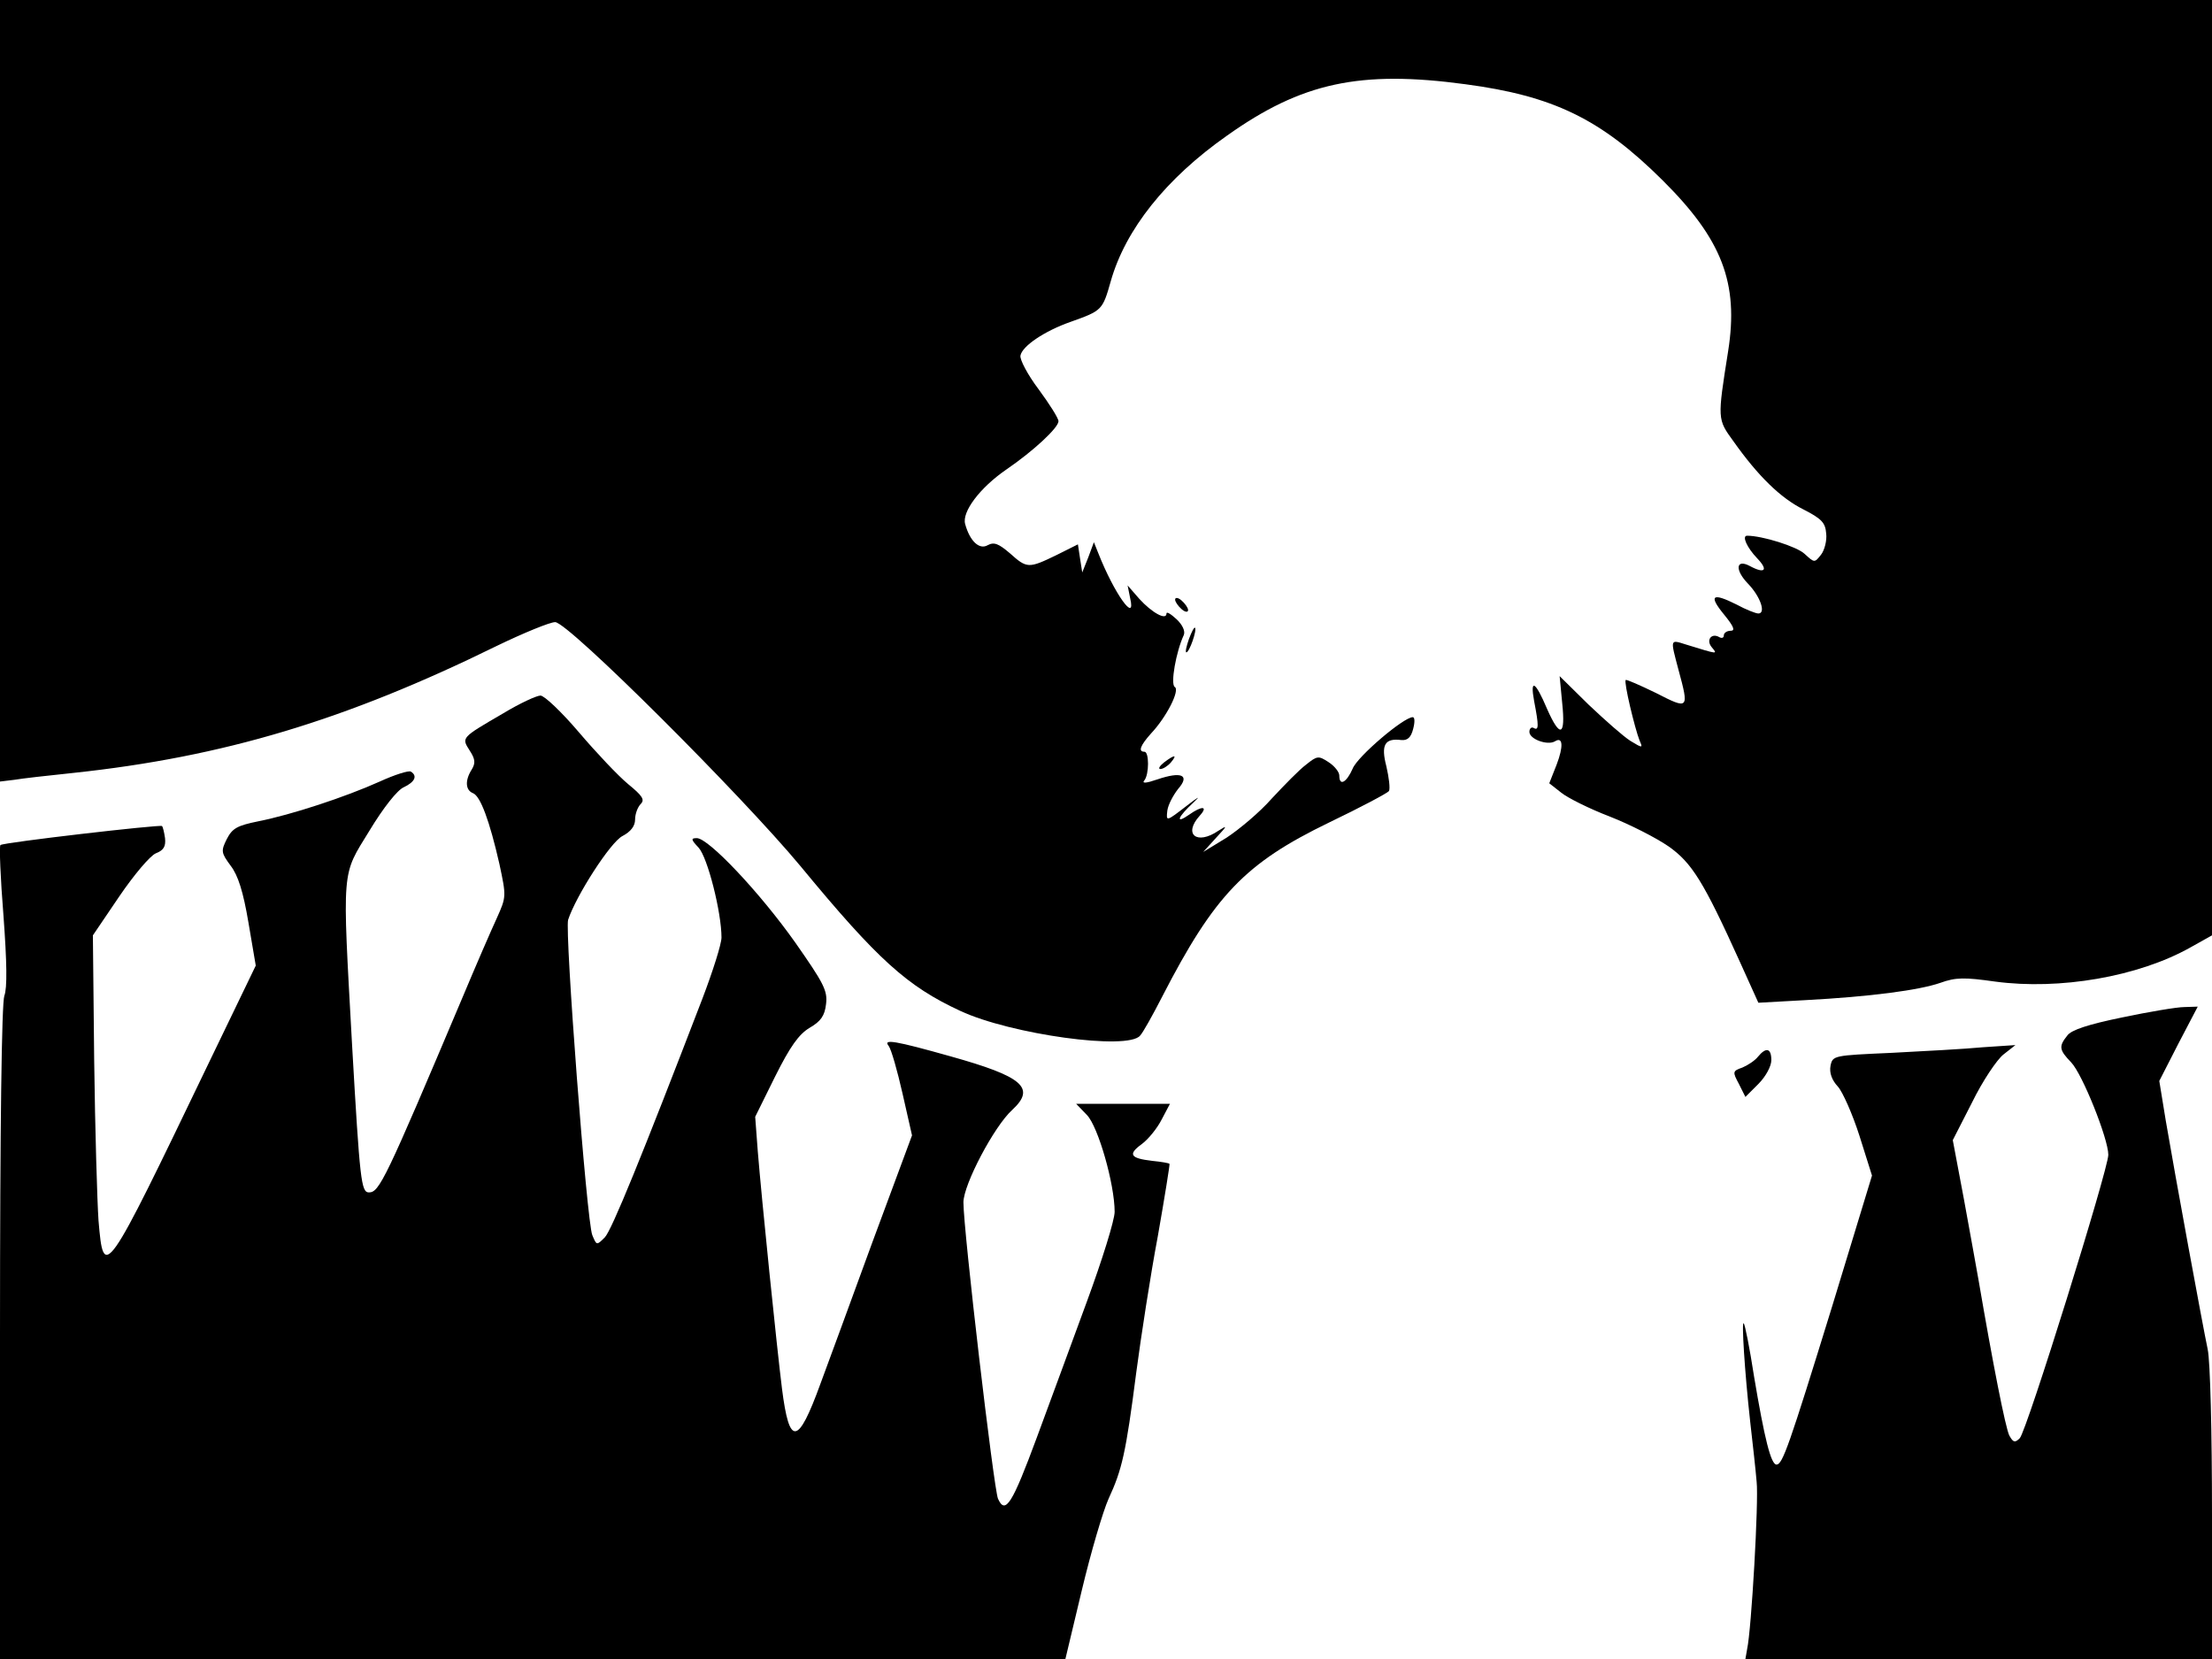 <svg xmlns="http://www.w3.org/2000/svg" width="682.667" height="512" version="1.0" viewBox="0 0 512 384"><path d="M0 90.4v90.5l3.3-.4c1.7-.3 7.9-1 13.7-1.6 34.7-3.7 63-12.2 98-29.4 6.2-3 12.3-5.5 13.5-5.5 3 0 43.1 40 56.8 56.5 17.9 21.7 24.7 27.8 37 33.5 11.6 5.4 38.8 9.2 41.6 5.7.6-.6 2.9-4.7 5.1-9 12.1-23.5 19.2-30.9 38.6-40.3 7.3-3.5 13.5-6.8 13.9-7.3.3-.6 0-3.1-.6-5.7-1.3-5-.4-6.6 3.5-6.1 1.4.1 2.2-.6 2.7-2.6.4-1.5.4-2.7-.1-2.7-2.1 0-12.8 9.1-13.9 11.9-1.4 3.2-3.1 4.2-3.1 1.6 0-.8-1.1-2.2-2.5-3.1-2.3-1.5-2.6-1.5-5.2.6-1.5 1.1-5 4.7-7.9 7.8-2.8 3.2-7.6 7.2-10.5 9.1l-5.4 3.3 3-3.3c2.6-2.8 2.7-3 .5-1.6-5 3.4-8.2.8-4.3-3.5 2-2.2.6-2.4-2.5-.2-3.3 2.3-2.6.5 1.1-2.9 1.7-1.6 1.1-1.3-1.6.8-4.8 3.7-4.8 3.7-4.5 1.1.2-1.4 1.4-3.6 2.5-5 2.8-3.2.8-4.1-4.8-2.2-2.6.9-3.7 1-3 .2 1.1-1.4 1.1-6.6 0-6.6q-2.25 0 1.5-4.2c3.6-3.8 6.8-10.1 5.5-10.8-1-.7.3-8.1 2.1-12 .4-.9-.3-2.4-1.7-3.7-1.3-1.2-2.3-1.8-2.3-1.3 0 1.7-3.4-.2-6.3-3.4l-2.7-3.1.6 3c1.4 6-3.7-1.1-7.4-10.5l-1-2.5-1.3 3.5-1.4 3.5-.5-3.2-.5-3.3-5 2.5c-6.4 3.1-6.8 3.1-10.7-.4-2.7-2.3-3.7-2.7-5.2-1.9-1.9 1.1-4.1-.9-5.2-4.9-.8-2.8 3.4-8.4 9.5-12.6 6.3-4.3 12.1-9.7 12.1-11.2 0-.7-2.1-4-4.6-7.4-2.5-3.3-4.4-6.9-4.2-7.8.4-2.2 5.6-5.7 11.6-7.8 7.3-2.6 7.4-2.7 9.3-9.4 3.4-12 12.8-23.8 26.9-33.7 17.3-12.3 30.8-15.2 55.2-11.9 20.3 2.7 31.3 8 45.6 22.2 13.8 13.7 17.7 23.8 15.2 39.6s-2.5 15.7 1.2 20.8c5.8 8.2 11 13.2 16.2 15.8 4.3 2.2 5.1 3.1 5.3 5.6.2 1.6-.4 3.9-1.2 4.9-1.5 1.9-1.5 1.9-3.8-.2-1.8-1.7-9.8-4.2-13.3-4.2-1.3 0 0 2.8 2.3 5.2 2.7 2.8 1.8 3.7-1.7 1.8-3.2-1.7-3.5.9-.4 4.1 2.9 3 4.2 6.9 2.4 6.9-.6 0-2.9-.9-5.1-2.1-5.6-2.8-6.5-2.1-2.8 2.4 2.2 2.7 2.6 3.7 1.5 3.7-.9 0-1.6.5-1.6 1.1 0 .5-.4.7-1 .4-1.8-1.1-3.2.6-1.8 2.3s1.6 1.7-5.9-.6c-3.8-1.2-3.7-1.4-1.8 5.8 2.5 9.2 2.4 9.3-5.2 5.4-3.7-1.8-6.9-3.2-7-3-.5.4 2.1 11.2 3.2 14 .8 1.8.7 1.8-2.1.1-1.6-1-5.9-4.8-9.7-8.4l-6.7-6.6.6 6.3c.8 7.6-.5 8.1-3.5 1.3-2.7-6.4-4-7.2-3-1.8 1.1 5.7 1.1 6.9-.1 6.2-.5-.3-1 .1-1 .9 0 1.7 4.2 3.2 5.9 2.2 1.9-1.2 2 1.2.4 5.4l-1.7 4.3 2.8 2.2c1.5 1.2 6.5 3.7 11.2 5.5 4.6 1.8 10.7 4.9 13.6 6.9 5.4 3.8 8.1 8.1 16.6 26.9l4.2 9.3 10.8-.6c15.1-.8 26.4-2.3 31.3-4 3.6-1.3 5.6-1.3 12.7-.3 14.9 2 33.1-1.1 45.2-7.9l5-2.8V0H0z"/><path d="M272 138.8c0 .5.7 1.5 1.5 2.2s1.5.8 1.5.2c0-.5-.7-1.5-1.5-2.2s-1.5-.8-1.5-.2m3.2 9.1c-.6 1.7-.9 3.1-.6 3.1.7 0 2.5-5.2 2-5.7-.2-.2-.8 1-1.4 2.6m-158.7 17.2c-9.8 5.7-9.7 5.6-7.8 8.6 1.3 2 1.4 2.9.5 4.4-1.6 2.5-1.5 4.8.3 5.5 1.7.7 3.8 6.3 6.1 16.4 1.6 7.5 1.6 7.6-.6 12.5-1.3 2.8-4.9 11.1-8 18.5-17.8 42.1-19.2 45-21.6 45-1.8 0-2.1-2.6-3.9-34-2.3-41.7-2.5-39.1 4-49.7 3.2-5.3 6.5-9.5 8-10.1 2.5-1.2 3.2-2.6 1.6-3.6-.5-.3-3.7.7-7.2 2.3-8 3.6-20.5 7.7-28.1 9.2-4.9 1-6 1.6-7.3 4.1-1.4 2.8-1.3 3.2.9 6.2 1.7 2.2 2.9 6 4.1 13.1l1.7 10-11.1 23c-23.9 49.7-24.1 50-25.3 36-.3-4.4-.8-21.1-1-37l-.3-29 6.1-9c3.4-5 7.2-9.5 8.5-10 1.8-.7 2.3-1.6 2.1-3.5-.2-1.4-.5-2.6-.7-2.8-.4-.4-36.8 3.8-37.4 4.4-.3.2 0 7.6.7 16.3.8 10.9.9 16.8.2 18.6-.6 1.7-1 29.7-1 78.1V384h246.6l3.8-15.9c2.1-8.8 4.9-18.3 6.2-21.2 3.1-6.7 4-10.5 6.4-29.2 1.1-8.3 3.3-22.6 5-31.6 1.6-9.1 2.8-16.6 2.7-16.7-.1-.2-2-.5-4-.7-5.1-.6-5.7-1.5-2.4-3.9 1.5-1.1 3.6-3.7 4.6-5.7l1.9-3.6h-21.7l2.5 2.6c2.6 2.7 6.4 16 6.4 22.4 0 1.9-2.9 11.2-6.4 20.7s-8.7 23.7-11.6 31.5c-5.7 15.4-7.3 18-9 14.2-1-2.4-8-62.1-8-68.6 0-4.1 7.1-17.6 11.3-21.4 5.5-5.1 2.5-7.7-14.3-12.4-12.8-3.6-15.7-4.1-14.3-2.4.6.8 2 5.7 3.2 11l2.2 9.7-9.2 24.8c-5 13.7-10.4 28.4-12 32.7-5.2 14.3-7.2 14.6-8.9 1.1-1.2-9.6-4.7-43.8-5.6-54.9l-.6-8 4.6-9.3c3.5-7 5.5-9.8 8-11.3 2.6-1.5 3.5-2.8 3.8-5.5.4-3.1-.6-4.9-7.1-14.2-8.2-11.6-20.1-24.2-22.8-24.2-1.4 0-1.4.3.4 2.2 2.1 2.3 5.3 15 5.3 20.8 0 1.5-2 7.8-4.4 14.1-14.1 36.7-21 53.6-22.6 55.3-1.9 1.9-1.9 1.9-2.9-.5-1.3-3.1-6.4-70.3-5.6-73 1.8-5.5 9.8-18 12.6-19.4 1.9-1 2.9-2.3 2.9-3.8 0-1.3.6-2.9 1.3-3.6 1-1 .4-1.9-2.9-4.6-2.3-1.9-7.4-7.3-11.4-12s-8-8.5-8.9-8.5-4.8 1.8-8.6 4.1m152.9 11.4c-1 .8-1.4 1.5-.8 1.5s1.7-.7 2.4-1.5c1.6-1.9.9-1.9-1.6 0m221.8 59c-7.8 1.6-11.8 2.9-12.7 4.2-2 2.5-1.9 3.3.9 6.2 2.6 2.7 8.6 17.7 8.6 21.4 0 3.3-18.9 64-20.5 65.6-1.1 1.1-1.5 1-2.4-.6-.9-1.7-3.9-17.1-7.1-35.8-.5-2.8-2-11.2-3.4-18.8l-2.6-13.8 4.5-8.8c2.4-4.9 5.7-9.8 7.2-11l2.8-2.2-7.5.5c-4.1.4-13.6.9-21.2 1.3-13.4.6-13.6.6-14.1 3-.3 1.6.3 3.3 1.7 4.8 1.1 1.2 3.4 6.4 5 11.4l2.9 9.2-9.2 30.2c-10 32.4-11.5 36.7-12.9 36.7-1.3 0-2.8-6.1-5.2-20.4-1-6.5-2.1-12.1-2.4-12.3-.5-.6.2 10.9 1.5 22.7.6 5.2 1.3 11.5 1.5 14 .5 4.4-1.2 34.2-2.2 38.7l-.4 2.3h108v-33.4c0-19.1-.4-35.5-1-38.3-1.2-5.7-7.5-40-9.7-52.9l-1.5-9.2 4.4-8.6 4.5-8.6-3.1.1c-1.7 0-8.2 1.1-14.4 2.4m-84.3 9.1c-.7.9-2.4 2-3.6 2.5-2.3.8-2.3 1-.8 3.8l1.5 3 3-3c1.7-1.7 3-4.1 3-5.5 0-2.8-1.2-3.1-3.1-.8"/></svg>